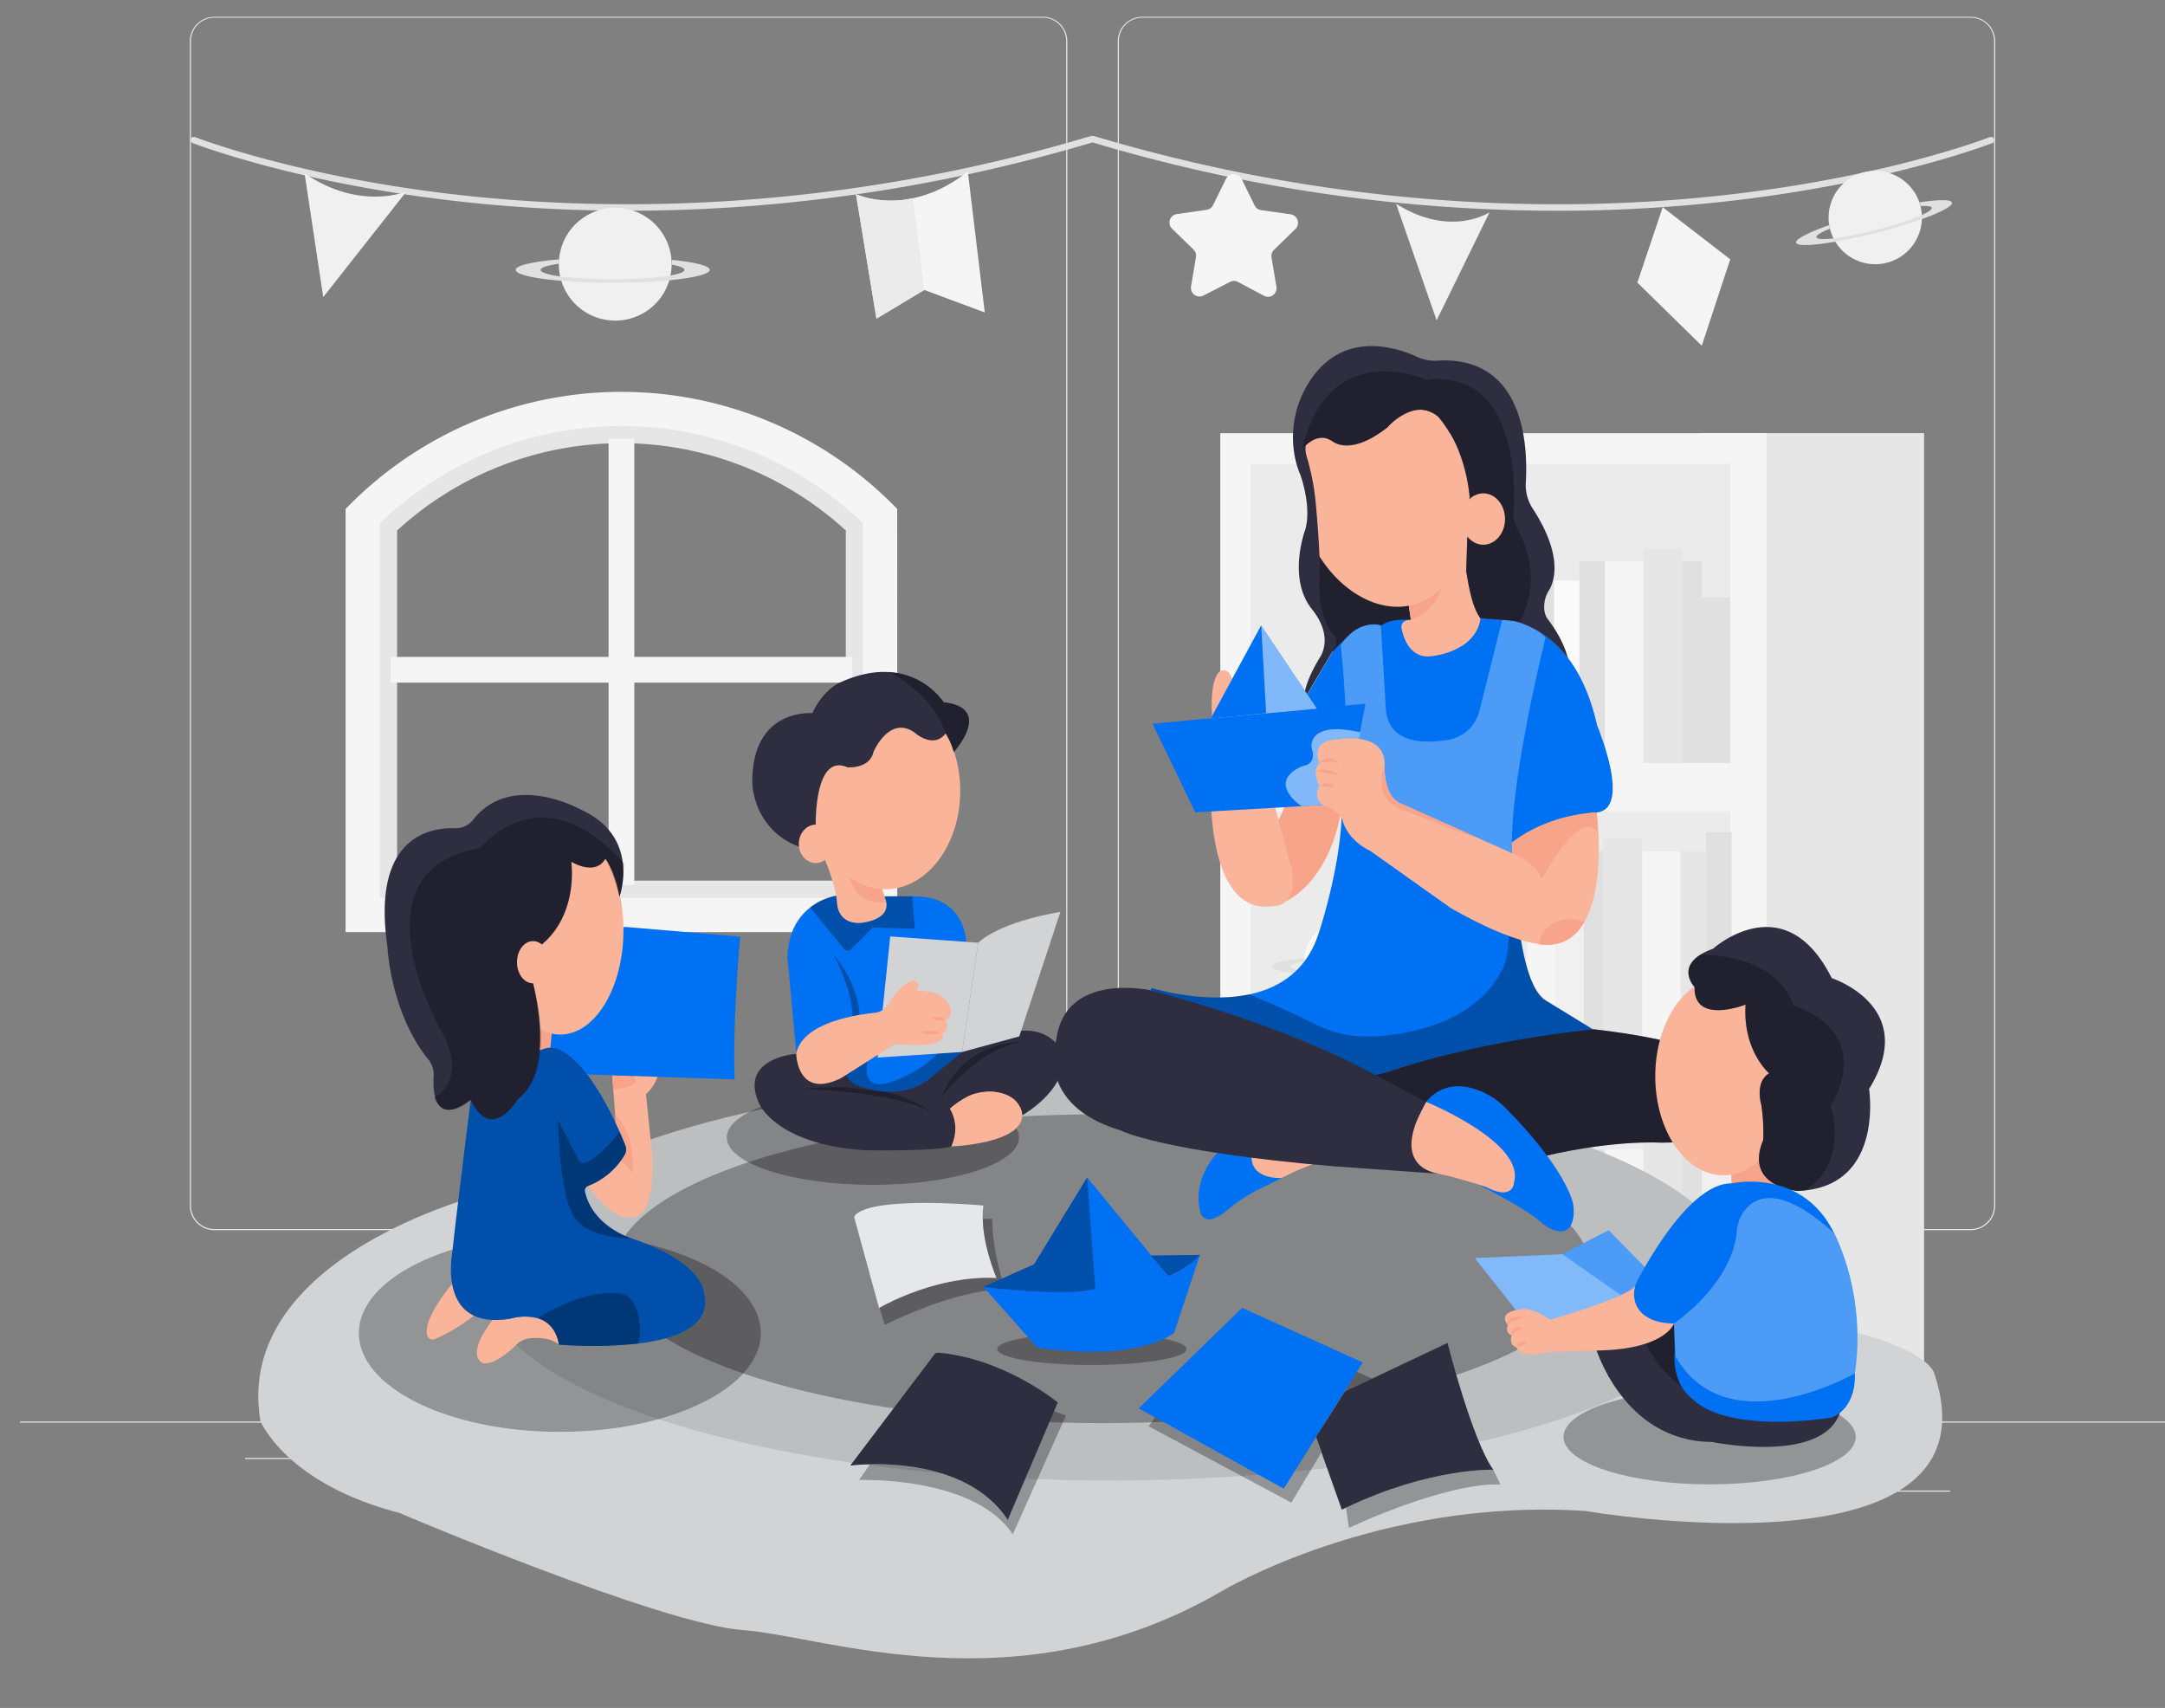  <!DOCTYPE svg PUBLIC "-//W3C//DTD SVG 1.1//EN" "http://www.w3.org/Graphics/SVG/1.1/DTD/svg11.dtd">
<svg id="aa85e753-2381-44d2-bf2d-c9d9bb5d585f" data-name="Layer 1" xmlns="http://www.w3.org/2000/svg" width="865.76" height="682.89" viewBox="0 0 865.76 682.89">
<rect x="0" y="0" width="865.76" height="682.89" fill="#808080" stroke="none"/>
<defs>
<style xmlns="http://www.w3.org/1999/xhtml">*, ::after, ::before { box-sizing: border-box; }
img, svg { vertical-align: middle; }
</style>
<style xmlns="http://www.w3.org/1999/xhtml">*, body, html { }
img, svg { max-width: 100%; }
</style>
</defs>
<g id="e71ca159-9c38-42e9-95cb-76ff307eb2ac" data-name="freepik--background-complete--inject-2">
<rect x="723" y="595.97" width="56.82" height="0.43" fill="#ebebeb"/>
<rect x="561.31" y="600.64" width="14.91" height="0.43" fill="#ebebeb"/>
<rect x="688.36" y="580.05" width="32.92" height="0.43" fill="#ebebeb"/>
<rect x="98.01" y="582.93" width="74.09" height="0.43" fill="#ebebeb"/>
<rect x="187.39" y="582.93" width="10.86" height="0.43" fill="#ebebeb"/>
<rect x="233.55" y="590.17" width="160.71" height="0.43" fill="#ebebeb"/>
<path d="M417,491.86H85.73a9.8,9.8,0,0,1-9.8-9.8V16.43a9.8,9.8,0,0,1,9.8-9.71H417a9.79,9.79,0,0,1,9.8,9.79h0V482.06A9.8,9.8,0,0,1,417,491.86ZM85.73,7.06a9.39,9.39,0,0,0-9.37,9.37V482.06a9.39,9.39,0,0,0,9.37,9.37H417a9.39,9.39,0,0,0,9.37-9.37V16.43A9.39,9.39,0,0,0,417,7.06Z" fill="#ebebeb"/>
<path d="M788.05,491.86H456.79a9.8,9.8,0,0,1-9.8-9.8V16.43a9.8,9.8,0,0,1,9.8-9.71H788.05a9.79,9.79,0,0,1,9.8,9.79V482.06A9.8,9.8,0,0,1,788.05,491.86ZM456.79,7.06a9.39,9.39,0,0,0-9.37,9.37V482.06a9.39,9.39,0,0,0,9.37,9.37H788.05a9.39,9.39,0,0,0,9.37-9.37V16.43a9.39,9.39,0,0,0-9.37-9.37Z" fill="#ebebeb"/>
<rect x="8.01" y="568.37" width="857.75" height="0.43" fill="#ebebeb"/>
<path d="M352,365.84H145.07V206.3l2.11-2a145.51,145.51,0,0,1,101.33-40.71h0a145.56,145.56,0,0,1,101.35,40.71l2.1,2ZM158.79,352.11H338.23v-140a132.74,132.74,0,0,0-179.44,0Z" fill="#e6e6e6"/>
<polygon points="340.84 272.94 340.84 262.65 253.66 262.65 253.66 175.47 243.36 175.47 243.36 262.65 156.2 262.65 156.2 272.94 243.36 272.94 243.36 353.83 253.66 353.83 253.66 272.94 340.84 272.94" fill="#f5f5f5"/>
<path d="M358.82,372.7H138.2V203.47l2-2a153.3,153.3,0,0,1,216.58,0l2,2ZM151.93,359H345.09V209.14a139.59,139.59,0,0,0-193.16,0Z" fill="#f5f5f5"/>
<rect x="680.01" y="173.19" width="89.41" height="395.41" fill="#e6e6e6"/>
<rect x="487.99" y="173.2" width="218.4" height="395.41" fill="#f5f5f5"/>
<rect x="500" y="185.57" width="72.75" height="370.67" fill="#ebebeb"/>
<rect x="585.19" y="185.57" width="106.7" height="370.67" fill="#ebebeb"/>
<rect x="506.61" y="305.01" width="66.15" height="19.32" fill="#f5f5f5"/>
<rect x="598.08" y="305.01" width="93.82" height="19.32" fill="#f5f5f5"/>
<rect x="506.61" y="420.36" width="66.15" height="19.32" fill="#f5f5f5"/>
<rect x="598.08" y="420.36" width="93.82" height="19.32" fill="#f5f5f5"/>
<rect x="621.39" y="450.46" width="10.21" height="105.78" fill="#e0e0e0"/>
<rect x="631.6" y="459.61" width="10.21" height="96.63" fill="#e0e0e0"/>
<rect x="611.2" y="459.61" width="10.21" height="96.63" fill="#fafafa"/>
<rect x="672.6" y="459.61" width="7.93" height="96.63" fill="#e0e0e0"/>
<rect x="680.52" y="452.14" width="11.39" height="104.1" fill="#f0f0f0"/>
<rect x="641.81" y="459.61" width="15.39" height="96.63" fill="#f5f5f5"/>
<rect x="657.19" y="453.55" width="15.39" height="102.69" fill="#e6e6e6"/>
<rect x="682.24" y="332.73" width="10.21" height="88.25" fill="#e0e0e0"/>
<rect x="672.03" y="340.36" width="10.21" height="80.61" fill="#e6e6e6"/>
<rect x="633.33" y="340.36" width="7.93" height="80.61" fill="#e0e0e0"/>
<rect x="621.94" y="334.14" width="11.39" height="86.84" fill="#f0f0f0"/>
<rect x="610.6" y="334.14" width="11.39" height="86.84" fill="#f5f5f5"/>
<rect x="656.66" y="340.36" width="15.39" height="80.61" fill="#f5f5f5"/>
<rect x="641.26" y="335.3" width="15.39" height="85.67" fill="#e6e6e6"/>
<rect x="621.39" y="232.2" width="10.21" height="72.81" fill="#fafafa"/>
<rect x="631.6" y="224.39" width="10.21" height="80.61" fill="#e0e0e0"/>
<rect x="611.2" y="224.39" width="10.21" height="80.61" fill="#e0e0e0"/>
<rect x="672.6" y="224.39" width="7.93" height="80.61" fill="#e0e0e0"/>
<rect x="680.52" y="238.91" width="11.39" height="66.12" fill="#e0e0e0"/>
<rect x="641.81" y="224.39" width="15.39" height="80.61" fill="#f5f5f5"/>
<rect x="657.19" y="219.35" width="15.39" height="85.67" fill="#e6e6e6"/>
<polygon points="570.9 307.7 540.68 244.36 510.43 307.7 570.9 307.7" fill="#e0e0e0"/>
<polygon points="510.43 307.7 540.68 244.36 540.68 307.7 510.43 307.7" fill="#f5f5f5"/>
<circle cx="538.77" cy="384.61" r="17.17" fill="#fafafa"/>
<path d="M521.69,383.13v1.3c-3.43.52-5.63,1.19-5.63,1.93,0,1.57,9.8,2.84,21.87,2.84s21.89-1.27,21.89-2.84c0-.61-1.4-1.15-3.81-1.62V383.3c7,.7,11.5,1.8,11.5,3.06,0,2.12-13.21,3.86-29.53,3.86s-29.52-1.72-29.52-3.86C508.34,385,513.66,383.82,521.69,383.13Z" fill="#e0e0e0"/>
<path d="M542.5,354.52a9.62,9.62,0,1,0,4-13h0A9.63,9.63,0,0,0,542.5,354.52Z" fill="#fafafa"/>
<path d="M542.15,353.76a5.79,5.79,0,0,0,.31.67c-1.59,1.18-2.47,2.08-2.28,2.44.41.77,5.59-1.17,11.58-4.36s10.46-6.42,10-7.21c-.15-.29-1-.19-2.31.23v-.09l-.38-.62c3.64-1.49,6.16-2.14,6.48-1.52.57,1-5.5,5.38-13.57,9.69s-15,6.86-15.61,5.88C536.05,358.22,538.36,356.23,542.15,353.76Z" fill="#e0e0e0"/>
<path d="M515.91,339.09l-.91,1.84a2.15,2.15,0,0,1-1.6,1.17l-2,.29a2.15,2.15,0,0,0-1.79,2.45,2.08,2.08,0,0,0,.61,1.18l1.47,1.44a2.12,2.12,0,0,1,.62,1.89l-.34,2a2.11,2.11,0,0,0,3.08,2.24l1.82-1a2.18,2.18,0,0,1,2,0l1.82,1a2.13,2.13,0,0,0,3.09-2.24l-.35-2a2.12,2.12,0,0,1,.62-1.89l1.46-1.44a2.11,2.11,0,0,0,0-3,2,2,0,0,0-1.23-.63l-2-.29a2.13,2.13,0,0,1-1.61-1.17l-.91-1.84a2.12,2.12,0,0,0-3.82,0Z" fill="#fafafa"/>
<path d="M559.7,364.21l-.43.87a1,1,0,0,1-.77.55l-1,.14a1,1,0,0,0-.85,1.15,1,1,0,0,0,.28.56l.71.67a1.06,1.06,0,0,1,.29.91l-.17.95a1,1,0,0,0,.86,1.17,1,1,0,0,0,.61-.09l.86-.47a1,1,0,0,1,.94,0l.86.47a1,1,0,0,0,1.38-.47,1,1,0,0,0,.1-.61l-.16-.95a1,1,0,0,1,.28-.91l.7-.67a1,1,0,0,0,0-1.43,1,1,0,0,0-.57-.28l-1-.14a1,1,0,0,1-.75-.55l-.43-.87a1,1,0,0,0-1.82,0Z" fill="#fafafa"/>
<rect x="525.29" y="477.31" width="40.13" height="8.75" fill="#e6e6e6"/>
<rect x="505.96" y="477.31" width="20.05" height="8.75" fill="#fafafa"/>
<rect x="527.31" y="486.06" width="33.49" height="70.18" fill="#e0e0e0"/>
<rect x="510.57" y="486.06" width="16.04" height="70.18" fill="#f5f5f5"/>
<path d="M622.73,84.27A649.5,649.5,0,0,1,436.89,56.93C330.15,88.8,237.75,87.09,179,80c-57.47-6.87-94.84-20.13-101.9-22.77a1.27,1.27,0,0,1-.78-1.62.36.36,0,0,1,0-.09h0A1.26,1.26,0,0,1,78,54.82c6.86,2.59,44.09,15.78,101.4,22.64,58.53,7,150.62,8.7,257-23.12h.92c106.36,31.84,198.57,30.14,257.1,23.12,57.3-6.86,94.36-20,101.32-22.64a1.26,1.26,0,0,1,1.63.74h0a1.26,1.26,0,0,1-.64,1.67l-.1,0C789.6,59.91,752.23,73.14,694.76,80A604.15,604.15,0,0,1,622.73,84.27Z" fill="#e0e0e0"/>
<path d="M121.8,69.33l7.45,49.46,33.31-42.25S144.11,84.48,121.8,69.33Z" fill="#f0f0f0"/>
<path d="M558.28,81.49l16.21,46.6,21.17-43.22S580.12,95.25,558.28,81.49Z" fill="#f0f0f0"/>
<path d="M342.3,77.65s20.75,9.81,44.72-9.07l6.78,56.35-24.19-9-19.13,11.49Z" fill="#f5f5f5"/>
<path d="M342.3,77.65l8.18,49.75,19.13-11.49-4.5-36.7A38.65,38.65,0,0,1,342.3,77.65Z" fill="#ebebeb"/>
<path d="M496.38,71.3l5.36,10.9A3.29,3.29,0,0,0,504.26,84l12,1.72a3.44,3.44,0,0,1,1.87,5.73l-8.67,8.44a3.44,3.44,0,0,0-1,3l2,11.9a3.43,3.43,0,0,1-4.87,3.54L495,112.7a3.3,3.3,0,0,0-3.11,0l-10.76,5.52a3.44,3.44,0,0,1-4.87-3.53l2-11.91a3.39,3.39,0,0,0-1-3l-8.66-8.44a3.42,3.42,0,0,1,1.87-5.73l12-1.72A3.33,3.33,0,0,0,485,82.2l5.35-10.84A3.44,3.44,0,0,1,495,70,3.49,3.49,0,0,1,496.38,71.3Z" fill="#f5f5f5"/>
<polygon points="664.9 82.85 654.76 112.99 680.52 138.24 691.9 103.69 664.9 82.85" fill="#f5f5f5"/>
<circle cx="246.03" cy="105.62" r="22.56" transform="translate(-15.32 163.8) rotate(-35.78)" fill="#f0f0f0"/>
<path d="M223.58,103.69v1.72c-4.59.67-7.41,1.54-7.41,2.52,0,2.08,12.89,3.76,28.76,3.76s28.76-1.72,28.76-3.76c0-.79-1.85-1.53-5-2.13v-1.9c9.18.92,15.12,2.37,15.12,4,0,2.8-17.38,5.15-38.81,5.15s-38.78-2.27-38.78-5.15C206.05,106.21,213,104.58,223.58,103.69Z" fill="#e0e0e0"/>
<path d="M731.82,91.62A18.66,18.66,0,1,0,745.28,68.9a18.67,18.67,0,0,0-13.46,22.72Z" fill="#f0f0f0"/>
<path d="M731.49,90a5.82,5.82,0,0,0,.29,1.4c-3.55,1.48-5.62,2.75-5.43,3.43.42,1.72,11.09.4,23.84-2.86s22.71-7.24,22.3-8.9c-.15-.62-1.71-.83-4.44-.67v-.16c-.12-.46-.26-.91-.41-1.35,7.55-1.13,12.61-1.19,12.93.12.59,2.25-12.88,7.63-30.07,12s-31.62,6.29-32.27,4C717.94,95.6,723.22,92.92,731.49,90Z" fill="#e0e0e0"/>
</g>
<path d="M193.21,477.48s-100,25-89.1,90.66c0,0,10.16,25,55.49,36.74,0,0,104.74,44.55,137.57,46.89s109.42,32.05,191.49-15.63c0,0,62.53-37.52,145.37-32,0,0,167.75,29.07,139.42-55.14,0,0-2.19-11.57-49.61-20.31" fill="#d1d3d4"/>
<ellipse cx="443.61" cy="510.97" rx="251.42" ry="80.97" fill="#bcbec0"/>
<ellipse cx="440.65" cy="507.27" rx="195.22" ry="61.74" opacity="0.3"/>
<ellipse cx="223.86" cy="533" rx="80.36" ry="39.5" opacity="0.3"/>
<ellipse cx="349.06" cy="454.76" rx="58.43" ry="18.98" opacity="0.3"/>
<ellipse cx="683.66" cy="574.51" rx="58.43" ry="18.98" opacity="0.3"/>
<path d="M318.4,421.37s-23.22,1.54-14.8,19.91c0,0,6.64,16.33,42.36,18.63,0,0,28.07.51,34.45-1.53a15.93,15.93,0,0,0-.51-15.06s12.7-11.95,25.06-4.13a4.6,4.6,0,0,1,.9.75c1,1.05,3.22,3.78,2.62,6.19,0,0,22-12.39,15.12-27.32,0,0-3.55-6.54-13.16-6.75a22.14,22.14,0,0,0-8.64,1.69l-17.05,6.86Z" fill="#2f2e41" data-secondary="true"/>
<path d="M386.29,376.2l-1.46,42.17-.08,2.23-11.23,9.19c-10.85,9.94-24.34,6.62-31,4a7.25,7.25,0,0,1-4.59-6.94s0,0,0-.07c.21-8,3-20.19,3-20.19-21.69,3.57-22.45,14.79-22.45,14.79l-3.58-38.53c.24-10.39,4.57-16.49,9.11-20a24.3,24.3,0,0,1,10.54-4.71l19.15.25h13.26C386,359.11,386.29,376.2,386.29,376.2Z" fill="#0071f2" data-primary="true"/>
<path d="M365.81,370.77a.53.53,0,0,1-.54.57L349,370.85l-8.59,8.59a2.09,2.09,0,0,1-3.07-.15L323.94,362.8a24.3,24.3,0,0,1,10.54-4.71l19.15.25H364.8Z" opacity="0.3"/>
<polygon points="220.86 410.24 221.51 420.39 213.68 420.49 212.65 408.6 220.86 410.24" fill="#f7a48b"/>
<path d="M487.31,460.45s-11,10.43-7.24,24.36a3.59,3.59,0,0,0,3.84,2.69c1.58-.2,3.78-1.08,6.68-3.5a62.41,62.41,0,0,1,12.47-8.28L518.63,468s-17.61,7.22-18.12-5.33Z" fill="#0071f2" data-primary="true"/>
<path d="M500.51,462.71l24.33,2.8L518.63,468l-6.08,3S500.57,471.79,500.51,462.71Z" fill="#f9b499"/>
<path d="M634,411.2s46.53,4.11,58.9,16c0,0,19.79,29.68-28.69,29.68,0,0-20.78-1.48-52.93,6.93L543.05,446l3.46-22.75S621.14,405.11,634,411.2Z" fill="#2f2e41" data-secondary="true"/>
<path d="M634,411.2s46.53,4.11,58.9,16c0,0,19.79,29.68-28.69,29.68,0,0-20.78-1.48-52.93,6.93L543.05,446l3.46-22.75S621.14,405.11,634,411.2Z" opacity="0.3"/>
<path d="M602.14,443.09a29.9,29.9,0,0,0-7.84-5.79c-6.16-3.11-16.29-5.93-24,3.24-11.94,14.13,19.31,32.31,19.31,32.31s20,9.86,26.46,15.69a16.57,16.57,0,0,0,3.92,2.67c3.3,1.56,8.19,2.52,9.21-4.82a15.67,15.67,0,0,0-.81-7.43C626.33,473.35,620.27,461.5,602.14,443.09Z" fill="#0071f2" data-primary="true"/>
<path d="M524.74,217.72s1,35.74,10.77,46.36l39.18-13.63,2.3-7.75-12.35-26.12Z" fill="#2f2e41" data-secondary="true"/>
<path d="M524.74,217.72s1.36,36.9,11.12,47.52l38.83-14.79,2.3-7.75-12.35-26.12Z" opacity="0.3"/>
<path d="M638.55,324.85a68,68,0,0,0-33.19,12s-.08,12.87,1.31,27.1c1.49,15.1,4.63,31.7,11.31,36l19,11.63s-44.36,4-82.54,17.22c0,0-32.83,9.19-61.54-9.95,0,0-21.94-15.39-32.5-22.86a.47.47,0,0,1,.39-.83c6.43,1.8,23.2,5.67,38.61,2.47,12-2.49,23.16-9.29,28-24.72,0,0,9.57-28.32,9.19-51.67l-14.84-41.83,11-18.59s11.61-14.29,19.58-10.63c0,0,2.66-3,11.95-2.33l27.9-.66s35.53-6,46.48,42.83C638.55,290,652.84,323.21,638.55,324.85Z" fill="#0071f2" data-primary="true"/>
<path d="M604.73,341.12c-1.6-26.88,13.32-86.14,13.32-86.14s-4.6-6.12-17.23-7.66l-9.25,37a15.35,15.35,0,0,1-12.27,11.45c-10.23,1.74-24.68,1.54-25.18-13.24l-1.9-32.39s-8.81-3.21-16.09,7.89c0,0,4.6,39,.39,63.16" fill="#0071f2" data-primary="true"/>
<path d="M604.73,341.12c-1.6-26.88,13.32-86.14,13.32-86.14s-4.6-6.12-17.23-7.66l-9.25,37a15.35,15.35,0,0,1-12.27,11.45c-10.23,1.74-24.68,1.54-25.18-13.24l-1.9-32.39s-8.81-3.21-16.09,7.89c0,0,4.6,39,.39,63.16" fill="#fff" opacity="0.3"/>
<path d="M562.85,238.53l1.33,9.29s-5.32-.33-3.32,5c0,0,2,10.3,10.95,9.63,0,0,18.26-1.31,20.26-15.27,0,0-4.32-6.63-5.64-18.59l.42-13.69Z" fill="#f9b499"/>
<path d="M562.85,238.53l1.33,9.29s16.27-5.31,12.28-22.91Z" fill="#f7a48b"/>
<path d="M586.85,214.88c-2.86,13.92-11.16,24.61-22.76,27.17-13,2.86-27.51-5.38-36.45-19.6A54.42,54.42,0,0,1,522.16,211c2.32-9.23-2.14-21.32-2.14-21.32-.27-.62-.53-1.25-.75-1.88,1.59-17.4,11.69-31.47,25.26-34.47,10.91-2.41,22.19,2.93,30.52,13.08a57.52,57.52,0,0,1,11.44,24.16c.15.62.27,1.25.39,1.89s.18,1,.26,1.48c.26,1.58.45,3.15.59,4.7v0A55.89,55.89,0,0,1,586.85,214.88Z" fill="#f9b499"/>
<path d="M626.94,263.09C616.52,249.24,603,247.82,603,247.82l-11-.66c-3.33-5-5.64-18.59-5.64-18.59,0-3.59.18-8.7.42-13.69.33-7.37.77-14.51.88-16.17v0c0-.21,0-.34,0-.34-.16-1.51-.37-3-.61-4.36-.08-.5-.16-1-.26-1.48s-.24-1.27-.39-1.89c-2.88-13.33-8.37-20.49-8.37-20.49a16.63,16.63,0,0,0-3.07-3.67c-9-7.88-20.17,4.34-20.17,4.34-14.94,12-21.92,5.64-21.92,5.64-6-3.65-9.3-1.66-9.3-1.66s-2.49,2.5-1.06,7.66A97.72,97.72,0,0,1,525.94,199c.68,7,1.43,16,1.7,23.5.11,3.29.13,6.31,0,8.77,0,0-1.32,13.95,5.64,22.58,0,0,3,1.66-.65,7l-11,18.59s-1-4.65,6-16.28c0,0,6.31-8-3-19.58-10-12.48-2.65-31.88-2.65-31.88a5.66,5.66,0,0,0,.15-.59c2.32-9.23-2.14-21.32-2.14-21.32-.27-.62-.53-1.25-.75-1.88a37.64,37.64,0,0,1-1.32-4.62,40.94,40.94,0,0,1,6.57-32c13.29-19,33.67-12.5,42.1-8.66a17,17,0,0,0,8,1.57c35.28-2.15,36.43,34.6,35.55,48.94A17.22,17.22,0,0,0,613,203.47c12.2,18.85,8.55,29.06,6.39,32.61a12.24,12.24,0,0,0-1.88,6.75,8.52,8.52,0,0,0,1.13,4.33C625.61,256.13,626.94,263.09,626.94,263.09Z" fill="#2f2e41" data-secondary="true"/>
<path d="M520.68,179.75s5.59-7.78,12.28-3.32c1,.67,8.3,5,21.92-5.64,0,0,9.46-12.34,20.17-4.34a55.51,55.51,0,0,1,12.68,32.23S599,194,601.37,205c0,0,2.5,11.34-8.22,12.81a11.87,11.87,0,0,1-6.3-2.92l-.42,13.69s1.65,14,5.64,18.59c0,0,10,.66,15.61,1.33,0,0,10.87-16.16-1.34-38a8.71,8.71,0,0,1-1.1-4.84c.77-11.63,1.57-57.9-34.75-53.83C570.49,151.86,531.3,134.26,520.68,179.75Z" fill="#2f2e41" data-secondary="true"/>
<path d="M520.68,179.75s5.59-7.78,12.28-3.32c1,.67,8.3,5,21.92-5.64,0,0,9.46-12.34,20.17-4.34a55.51,55.51,0,0,1,12.68,32.23S599,194,601.37,205c0,0,2.5,11.34-8.22,12.81a11.87,11.87,0,0,1-6.3-2.92l-.42,13.69s1.65,14,5.64,18.59c0,0,10,.66,15.61,1.33,0,0,10.87-16.16-1.34-38a8.71,8.71,0,0,1-1.1-4.84c.77-11.63,1.57-57.9-34.75-53.83C570.49,151.86,531.3,134.26,520.68,179.75Z" opacity="0.3"/>
<path d="M637,411.54s-44.36,4-82.54,17.22c0,0-32.83,9.19-61.54-9.95,0,0-21.94-15.39-32.5-22.86a.47.47,0,0,1,.39-.83c6.43,1.8,23.2,5.67,38.61,2.47,7.34,3,17.3,7.22,25.44,11.42a48.22,48.22,0,0,0,25.35,5.34c16.27-1.09,40.26-6.37,50.67-26.93,0,0,4.2-7.28,1.53-24.12l4.31.62c1.49,15.1,4.63,31.7,11.31,36Z" opacity="0.3"/>
<path d="M514.41,319.58a29.64,29.64,0,0,1-3.82,9.38s3.92,20.07,3.92,31.19c0,0,16.58-6.88,21.79-35.71l-5.91-6.95Z" fill="#f7a48b"/>
<path d="M484.19,315.41s-1.74,50.72,24.67,46.9c0,0,10.42,1,7.64-14.94l-8.34-30.92Z" fill="#f9b499"/>
<path d="M485.23,291.09s-2.39-15.53,1.75-21.82a2.85,2.85,0,0,1,4.91.39c1.09,2.24,2.75,5.8,4.81,10.67l-.35,12.5Z" fill="#f9b499"/>
<polygon points="460.92 289.36 477.94 324.79 538.38 321.32 546.02 281.37 460.92 289.36" fill="#0071f2" data-primary="true"/>
<polygon points="504.34 250.1 484.19 287.27 526.62 283.35 504.34 250.1" fill="#0071f2" data-primary="true"/>
<polygon points="504.34 250.1 484.19 287.27 526.62 283.35 504.34 250.1" fill="#fff" opacity="0.5"/>
<polygon points="504.34 250.1 506.32 285.15 484.19 287.27 504.34 250.1" fill="#0071f2" data-primary="true"/>
<path d="M520.47,322.34s-14.39-9.36.2-16c0,0,6.25-.35,3.82-7.3,0,0-2.09-11.11,19.45-6.25l-5.56,28.49Z" fill="#fff" opacity="0.5"/>
<polygon points="692.18 464.84 692.49 477.15 709.72 476.84 708.49 451.61 692.18 464.84" fill="#f7a48b"/>
<path d="M637.72,537.76s10.77,38.47,46.77,38.77c0,0,44.61,9.23,51.38-12l-66.46-35.38Z" fill="#2f2e41" data-secondary="true"/>
<path d="M656.18,532.23a44.73,44.73,0,0,0,16.31,22.15l2.15-18.46-5.23-6.77Z" opacity="0.3"/>
<polygon points="606.03 523.61 589.72 503 624.79 501.46 643.26 491.92 660.79 509.76 659.26 525.15 619.87 533.15 606.03 523.61" fill="#0071f2" data-primary="true"/>
<polygon points="606.03 523.61 589.72 503 624.79 501.46 643.26 491.92 660.79 509.76 659.26 525.15 619.87 533.15 606.03 523.61" fill="#fff" opacity="0.3"/>
<polygon points="624.79 501.46 653.72 521.76 619.87 533.15 606.03 523.61 589.72 503 624.79 501.46" fill="#fff" opacity="0.3"/>
<path d="M258.32,437.49,260.84,462c.84,19.11-4.21,23.05-4.21,23.05-9.28,7.6-21.45-10.88-21.45-10.88l10.56-24.81.48-1.14-.17-2.17L244.79,430l8.25.27a.15.15,0,0,0,.1-.27c-2.63-2.34.28-4.46,1.64-5.66a1.29,1.29,0,0,0,.35-1.45c-1.47-3.91,2.07-2.2,5-.34a6.75,6.75,0,0,1,3,7.39A17.16,17.16,0,0,1,258.32,437.49Z" fill="#f9b499"/>
<path d="M244.81,430l.44,5.68s12.06-.91,8.06-5.36Z" fill="#f7a48b"/>
<path d="M249.6,370.57,296,374.51s-3.09,32.61-2.25,57.08l-59-2s-6.73-9.33-14.65-10.52l.81-8.86Z" fill="#0071f2" data-primary="true"/>
<path d="M180.74,513.41s-12,13.88-9.82,20.7a2.22,2.22,0,0,0,3,1.28,68.22,68.22,0,0,0,18.8-12.14Z" fill="#f9b499"/>
<path d="M197.2,527.52s-10.9,13.05-4.49,17.32c0,0,3.81,2.48,13.93-7.29a8.82,8.82,0,0,1,5.21-2.45c3.3-.34,8.33-.27,11.66,2.51h0c0-.22-1.07-14.86-19.07-10.46C204.45,527.15,200,528.16,197.2,527.52Z" fill="#f9b499"/>
<path d="M253.1,469l-4.69-5c3-3.35,1.69-6,1.69-6l-4.39-8.46,0-.24.48-1.14-.17-2.17v-.1C254.45,453.62,253.1,469,253.1,469Z" fill="#f7a48b"/>
<path d="M328.61,341.5s2.08,2.5,5.12,13.7a35.48,35.48,0,0,1,1,6.06c.27,2.93,1.79,7.8,8.94,7.8,0,0,12.24-.76,10.71-8.42l-3.57-11-19.39-10.46Z" fill="#f9b499"/>
<path d="M350.81,349.67l3.57,11s-12,2.3-14.8-10.72Z" fill="#f7a48b"/>
<path d="M333,381.31s7.65,12.76,7.91,25.26l2.81-1S343.67,393.56,333,381.31Z" opacity="0.3"/>
<path d="M424.05,364.6S401,368,391.16,376.93l-6.41,43.68,22.85-6.22Z" opacity="0.1"/>
<path d="M376.4,438.78s14.72-19.56,31.94-22.07C408.34,416.71,385.6,415.71,376.4,438.78Z" opacity="0.3"/>
<path d="M321.57,435.44s34.44.67,52.16,9.53c0,0-13.54-8.36-22.24-8.7S340.63,433.43,321.57,435.44Z" opacity="0.3"/>
<path d="M380.41,458.38s28.61-1,28.39-12.65c0,0-.27-7.47-10.23-9.05a20.15,20.15,0,0,0-11.23,1.52,36.78,36.78,0,0,0-7.51,5.11S384.36,449.62,380.41,458.38Z" fill="#f9b499"/>
<path d="M384.82,418.38l-.08,2.22-11.22,9.19c-10.85,9.93-24.34,6.62-31,4a7.24,7.24,0,0,1-4.6-6.94v-.06l9.34-3.75s-4.32,13.83,8.66,9.68A48.07,48.07,0,0,0,377,419.2Z" opacity="0.3"/>
<polygon points="455.37 563.12 513.36 595.27 544.94 544.74 496.71 522.92 455.37 563.12" fill="#0071f2" data-primary="true"/>
<polygon points="461.91 566.75 459.33 570.27 516.39 600.8 528.36 580.84 526.25 574.5 513.36 595.27 461.91 566.75" opacity="0.3"/>
<path d="M597.16,587.65s-25.23-.92-58.92,15.17c-.55.25-1.1.52-1.66.79L526.25,574.5l11.5-18.09,41.09-19.48S588.7,575.9,597.16,587.65Z" fill="#2f2e41" data-secondary="true"/>
<path d="M600,593.52c-22.54-.71-60.58,17.38-60.58,17.38l-1.18-8,0-.09c33.69-16.09,58.92-15.17,58.92-15.17Z" opacity="0.3"/>
<polygon points="542.57 548.48 548.79 551.25 537.75 556.41 542.57 548.48" opacity="0.3"/>
<path d="M423,560.75l-1.48,3.51L403,607.74c-13.49-20.5-41.45-22.58-55.11-22.27A78.83,78.83,0,0,0,340,586l33.67-44.49a1.75,1.75,0,0,1,1.5-.67C401.75,543.17,423,560.75,423,560.75Z" fill="#2f2e41" data-secondary="true"/>
<path d="M426.25,566,405,613.48c-15.5-23.48-61.48-21.74-61.48-21.74l4.37-6.27c13.66-.31,41.62,1.77,55.11,22.27l18.51-43.48Z" opacity="0.3"/>
<path d="M398.5,511c-23.32-1.18-44.41,10.52-46.77,11.87l-.21.12-9.91-36.2a.6.6,0,0,1,.08-.53c6.21-8.42,51.56-4.25,51.56-4.25a34.54,34.54,0,0,0-.27,5.31C393.24,499,398.5,511,398.5,511Z" fill="#e6e7e8"/>
<path d="M402,515.52c-20.5,0-48.23,14.24-48.23,14.24l-2-6.87c2.36-1.35,23.45-13.05,46.77-11.87,0,0-5.26-12-5.52-23.68l3.77-.06C396.75,501.27,402,515.52,402,515.52Z" opacity="0.3"/>
<ellipse cx="436.62" cy="539.39" rx="37.86" ry="6.37" opacity="0.3"/>
<ellipse cx="593.15" cy="207.53" rx="8.69" ry="10.27" fill="#f9b499"/>
<path d="M633.59,368.6c-2.76,4.8-6.77,8.23-12.53,9a16.16,16.16,0,0,1-5.54-.11c-5.95-.83-17.12-4-35.45-14.48l-32.3-22.92s-9-3.82-11.12-12.85c0,0-3.12-4.52-6.59-4.86,0,0-5.56-2.09-2.44-8.35,0,0-3.47-4.86,0-9,0,0-4.17-9,7.3-9.38,0,0,19.8-3.82,18.76,11.12,0,0-.35,11.12,5.9,14.24l28.69,12.81,16.46,7.34-.14-4.18s11.52-10.29,34-12.08C638.56,324.85,642.3,353.48,633.59,368.6Z" fill="#f9b499"/>
<path d="M633.58,368.61c-2.76,4.8-6.76,8.23-12.52,9a16.59,16.59,0,0,1-5.55-.11c.28-5.53,5.78-10,12.5-10A14.23,14.23,0,0,1,633.58,368.61Z" fill="#f7a48b"/>
<path d="M604.59,336.93l.14,4.19s10.08,4.16,11.81,10.42c0,0,14.94-28.83,22.23-18.76l-.22-7.93S620.1,324.87,604.59,336.93Z" fill="#f7a48b"/>
<path d="M527.61,314a3.73,3.73,0,0,1,1.57-.69,5.57,5.57,0,0,1,1.68-.08,4.47,4.47,0,0,1,3,1.47,21,21,0,0,1-3.15-.14A19.16,19.16,0,0,1,527.61,314Z" fill="#f7a48b"/>
<path d="M526.92,308.12a5.36,5.36,0,0,1,2.29-.4,10.66,10.66,0,0,1,2.26.27,10.49,10.49,0,0,1,4.13,1.86,11.3,11.3,0,0,1-2.27-.16c-.73-.09-1.44-.25-2.15-.4s-1.41-.34-2.11-.54Z" fill="#f7a48b"/>
<path d="M527.61,305a4.27,4.27,0,0,1,1.73-1.33,5.06,5.06,0,0,1,2.18-.47,4.36,4.36,0,0,1,2.2.58,3.82,3.82,0,0,1,1.54,1.57,18,18,0,0,0-1.93-.6,7.07,7.07,0,0,0-1.82-.21A20.28,20.28,0,0,0,527.61,305Z" fill="#f7a48b"/>
<path d="M589.45,334.87,561.66,324.1c-13.89-4.52-8-17.38-8-17.38s-.35,11.12,5.9,14.24l28.69,12.81Z" fill="#f7a48b"/>
<path d="M570.26,440.54s39.49,16.12,35.22,32c0,0,0,7.95-11.36,2,0,0-12.22-4-19.61-5.4,0,0-13.92-1.14-9.37-18.47Z" fill="#f9b499"/>
<path d="M460.37,396s-34.56-7.85-38,19.86c0,0-8.91,25.72,25.72,36.11,0,0,15.83,8.41,85.09,14.34l42.54,3s-21.27-1.48-5.44-28.69L546,427.68S514.23,410.23,460.37,396Z" fill="#2f2e41" data-secondary="true"/>
<ellipse cx="689.18" cy="430.31" rx="27.26" ry="39.61" fill="#f9b499"/>
<path d="M747.42,435.41s5.89,37.26-25.6,40.56c-1,.11-2,.18-3,.22,0,0-21.57-1.57-13.73-20.39a72.15,72.15,0,0,0-.78-14.12s-2.75-9,3.14-12.54c0,0-10.6-9-9.42-27.47,0,0-20.78,8.24-20.39-7,0,0-6.9-7.21,2.4-13a25.89,25.89,0,0,1,5-2.34s28.63-25.89,47.45,11.76C732.51,391.09,767.81,402.46,747.42,435.41Z" fill="#2f2e41" data-secondary="true"/>
<path d="M732.12,442.08s7.48,22.69-10.3,33.89c-1,.11-2,.18-3,.22,0,0-21.57-1.57-13.73-20.39a72.15,72.15,0,0,0-.78-14.12s-2.75-9,3.14-12.54c0,0-10.6-9-9.42-27.47,0,0-20.78,8.24-20.39-7,0,0-6.9-7.21,2.4-13,3.75,0,30.29.38,37.21,20.41C717.22,402.08,749.76,411.09,732.12,442.08Z" opacity="0.3"/>
<path d="M619.87,527.61s29.54-8.31,33.85-13.23l15.69,14.77s-3.08,9.85-28.62,10.77l-21.53.61s-10.77,3.08-12.93-1.84c0,0-3.07-.62-1.84-4.93,0,0-2.77-.3-1.54-4,0,0-4.62-4.92,4.61-6.15C607.56,523.61,611.26,521.77,619.87,527.61Z" fill="#f9b499"/>
<path d="M609.1,527c-1.28.34-2.39.52-3.41.89a6.9,6.9,0,0,0-1.42.69,10.42,10.42,0,0,0-1.32,1.18,2.79,2.79,0,0,1,.59-1.92,3.74,3.74,0,0,1,1.7-1.21,4.92,4.92,0,0,1,2-.24A3.91,3.91,0,0,1,609.1,527Z" fill="#f7a48b"/>
<path d="M608.8,531.3a6.89,6.89,0,0,0-2.37.8,6,6,0,0,0-.9.7c-.31.28-.62.61-1,1a2.58,2.58,0,0,1,.17-1.55,2.77,2.77,0,0,1,1.08-1.25A2.44,2.44,0,0,1,608.8,531.3Z" fill="#f7a48b"/>
<path d="M606.33,538.69a2.3,2.3,0,0,1,.62-1.22,3.26,3.26,0,0,1,1.08-.76,2.78,2.78,0,0,1,2.61.13,8.24,8.24,0,0,1-1.09.64c-.34.17-.67.31-1,.46A14.11,14.11,0,0,1,606.33,538.69Z" fill="#f7a48b"/>
<path d="M741.71,549.15s1.24,12.93-8.92,17.54c0,0-40.3,7.07-55.69-7.08,0,0-8.62-5.54-7.38-19.07l-.31-11.39s-12.68.67-15.53-8.58a11.42,11.42,0,0,1,1-8.69c4.95-9.39,21.83-39,37.64-38.73,0,0,26.77-6.15,40,18.15,0,0,.36.6.94,1.76h0C736.5,499.19,745.85,520.69,741.71,549.15Z" fill="#0071f2" data-primary="true"/>
<path d="M741.71,549.15s-51.07,29.23-71.69-6.77l-.61-13.23s23.35-15.57,25.12-36.95a15.43,15.43,0,0,1,3.47-8.67c4.52-5.4,14.56-9.46,35.42,9.53h0C736.5,499.19,745.85,520.69,741.71,549.15Z" fill="#fff" opacity="0.3"/>
<path d="M255.22,537.19a171.17,171.17,0,0,1-31.7.43c-1.12-6.54-4.74-9.41-8.53-10.55a20.74,20.74,0,0,0-10.54.08c-29.75,5.33-23.6-26-23.6-26,1.24-12.52,7.4-61.35,7.4-61.35-.66-2.53,4.11-7.47,7.54-10.62a21.06,21.06,0,0,1,6.87-4.24l14.53-5.46a8.3,8.3,0,0,1,6.52.19c10.49,4.91,19.63,22.82,24.13,33,1,2.24,1.74,4.1,2.25,5.37a4.21,4.21,0,0,1-.3,3.69,29.09,29.09,0,0,1-14.61,12.43,2,2,0,0,0-1.26,2.36c3.25,14.13,18.73,18.66,18.73,18.66,28.11,9.43,28.72,21.13,28.72,21.13C285.16,530,270.65,535.27,255.22,537.19Z" fill="#0071f2" data-primary="true"/>
<path d="M255.22,537.19a171.17,171.17,0,0,1-31.7.43c-1.12-6.54-4.74-9.41-8.53-10.55a20.74,20.74,0,0,0-10.54.08c-29.75,5.33-23.6-26-23.6-26,1.24-12.52,7.4-61.35,7.4-61.35-.66-2.53,4.11-7.47,7.54-10.62a21.06,21.06,0,0,1,6.87-4.24l14.53-5.46a8.3,8.3,0,0,1,6.52.19c10.49,4.91,19.63,22.82,24.13,33,1,2.24,1.74,4.1,2.25,5.37a4.21,4.21,0,0,1-.3,3.69,29.09,29.09,0,0,1-14.61,12.43,2,2,0,0,0-1.26,2.36c3.25,14.13,18.73,18.66,18.73,18.66,28.11,9.43,28.72,21.13,28.72,21.13C285.16,530,270.65,535.27,255.22,537.19Z" opacity="0.3"/>
<path d="M252.65,495.16s-18.25.4-23.59-9.45c-.14-.25-.27-.52-.41-.81-5-10.49-5.54-37.13-5.54-37.13l8.21,16c2.87,5.75,16.41-11.08,16.41-11.08l.11,0c1,2.24,1.74,4.1,2.25,5.37a4.21,4.21,0,0,1-.3,3.69,29.09,29.09,0,0,1-14.61,12.43,2,2,0,0,0-1.26,2.36C237.17,490.63,252.65,495.16,252.65,495.16Z" opacity="0.3"/>
<ellipse cx="224.01" cy="371.86" rx="25.31" ry="41.79" fill="#f9b499"/>
<path d="M213.16,393.15l3.22-15.26c15.27-12.46,12.05-33.35,12.05-33.35s9.65,6,13.66-1.21c0,0,4,5.22,5.63,15.27,0,0,8.84-24.11-15.67-35,0,0-27.5-15.35-42.77,4.1a9.1,9.1,0,0,1-7.43,3.44c-10.32-.29-33.22,3.79-26.95,47.11,0,0,1.09,26.42,16.31,45.25a9.72,9.72,0,0,1,2.2,6.68c-.41,6.95.45,20.26,14.84,9.54,0,0,7.24,17.68,18.89-.4C207.14,439.36,222,430.92,213.16,393.15Z" fill="#2f2e41" data-secondary="true"/>
<path d="M173.58,438.83s14.76-6.71,2-28.19c0,0-35.23-63.08,16.44-71.47,0,0,24.16-31.2,57.38,6a44.74,44.74,0,0,1-1.69,13.39s-2.88-11.11-5.63-15.27c0,0-3.77,6.9-13.66,1.21,0,0,2.9,20.72-12.05,33.35l-3.22,15.26s10.09,34.33-6,46.21c0,0-10.6,18.11-18.89.4C188.25,439.76,178.28,449.23,173.58,438.83Z" opacity="0.3"/>
<ellipse cx="213.16" cy="384.72" rx="6.43" ry="8.44" fill="#f9b499"/>
<path d="M255.22,537.19a171.17,171.17,0,0,1-31.7.43c-1.12-6.54-4.74-9.41-8.53-10.55,1-.65,18.64-12.07,33.28-9.79a6.3,6.3,0,0,1,3.73,2,14.89,14.89,0,0,1,3.58,8A21.54,21.54,0,0,1,255.22,537.19Z" opacity="0.3"/>
<ellipse cx="354.13" cy="316.24" rx="29.86" ry="39.3" fill="#f9b499"/>
<path d="M381.44,300.67h0l-.34-1a24.78,24.78,0,0,0-2.81-6.18l-.16-.23c-4.85,6.38-12.26-.25-12.26-.25-10.19-7.4-16.59,7.66-16.59,7.66-1.52,6.89-10.46,6.12-10.46,6.12-13.26-5.87-12.62,23-12.62,23-7,.25-6,9-6,9-18.88-6.64-19.36-25.31-19.36-25.31-.51-30.62,24-28.32,24-28.32,4.09-8.93,10.47-12,10.47-12,8-3.74,14.73-4.82,20.36-4.43a29,29,0,0,1,21.75,12.08C397.12,283,382,300,381.44,300.67Z" fill="#2f2e41" data-secondary="true"/>
<ellipse cx="326.19" cy="337.42" rx="6.76" ry="7.66" fill="#f9b499"/>
<path d="M381.44,300.67h0l-.34-1a31.21,31.21,0,0,0-2.81-6.18l-.16-.23c-4.77-15-20.67-23.63-22.51-24.58a29,29,0,0,1,21.75,12.08C397.12,283,382,300,381.44,300.67Z" opacity="0.3"/>
<polygon points="391.16 376.93 355.99 374.42 350.96 422.84 384.75 420.61 391.16 376.93" fill="#d1d3d4"/>
<path d="M424.05,364.6S401,368,391.16,376.93l-6.41,43.68,22.85-6.22Z" fill="#d1d3d4"/>
<path d="M318.4,421.37s.36,18.37,17.94,9.69l20-12.64a5.65,5.65,0,0,1,3.58-.86C365,418,378.48,418.77,377,413c0,0,3.42-2.29.91-5.26,0,0,4.34-1.14,1.37-6.39,0,0-3-6.17-13.24-5a5,5,0,0,0,.89-1.07,2.14,2.14,0,0,0-2.75-3c-2.12,1-5.52,3.31-8.54,8.77a7.76,7.76,0,0,1-6,3.92C340.73,405.91,320.6,409.44,318.4,421.37Z" fill="#f9b499"/>
<path d="M377.91,407.76a5.1,5.1,0,0,1-2.71.21,5.22,5.22,0,0,1-2.49-1.12,5.56,5.56,0,0,1,5.2.91Z" fill="#f7a48b"/>
<path d="M376.18,413a11.77,11.77,0,0,1-7.8-.23,10.3,10.3,0,0,1,3.92-.56A10.51,10.51,0,0,1,376.18,413Z" fill="#f7a48b"/>
<path d="M393.25,514.52l21.5,24.24s36.49,6.5,54.73-5.75l10.33-31.24a.09.09,0,0,0-.16-.09,30.44,30.44,0,0,1-12.42,8.59l-32.49-39.49L413.5,505.52Z" fill="#0071f2" data-primary="true"/>
<path d="M460.23,502l19.58-.25s-3.58,4.75-12.58,8.5Z" fill="#0071f2" data-primary="true"/>
<path d="M460.23,502l19.58-.25s-3.58,4.75-12.58,8.5Z" opacity="0.3"/>
<path d="M438,515.27l-3.25-44.49L413.5,505.52l-20.25,9S426.24,518.77,438,515.27Z" opacity="0.3"/>
</svg>